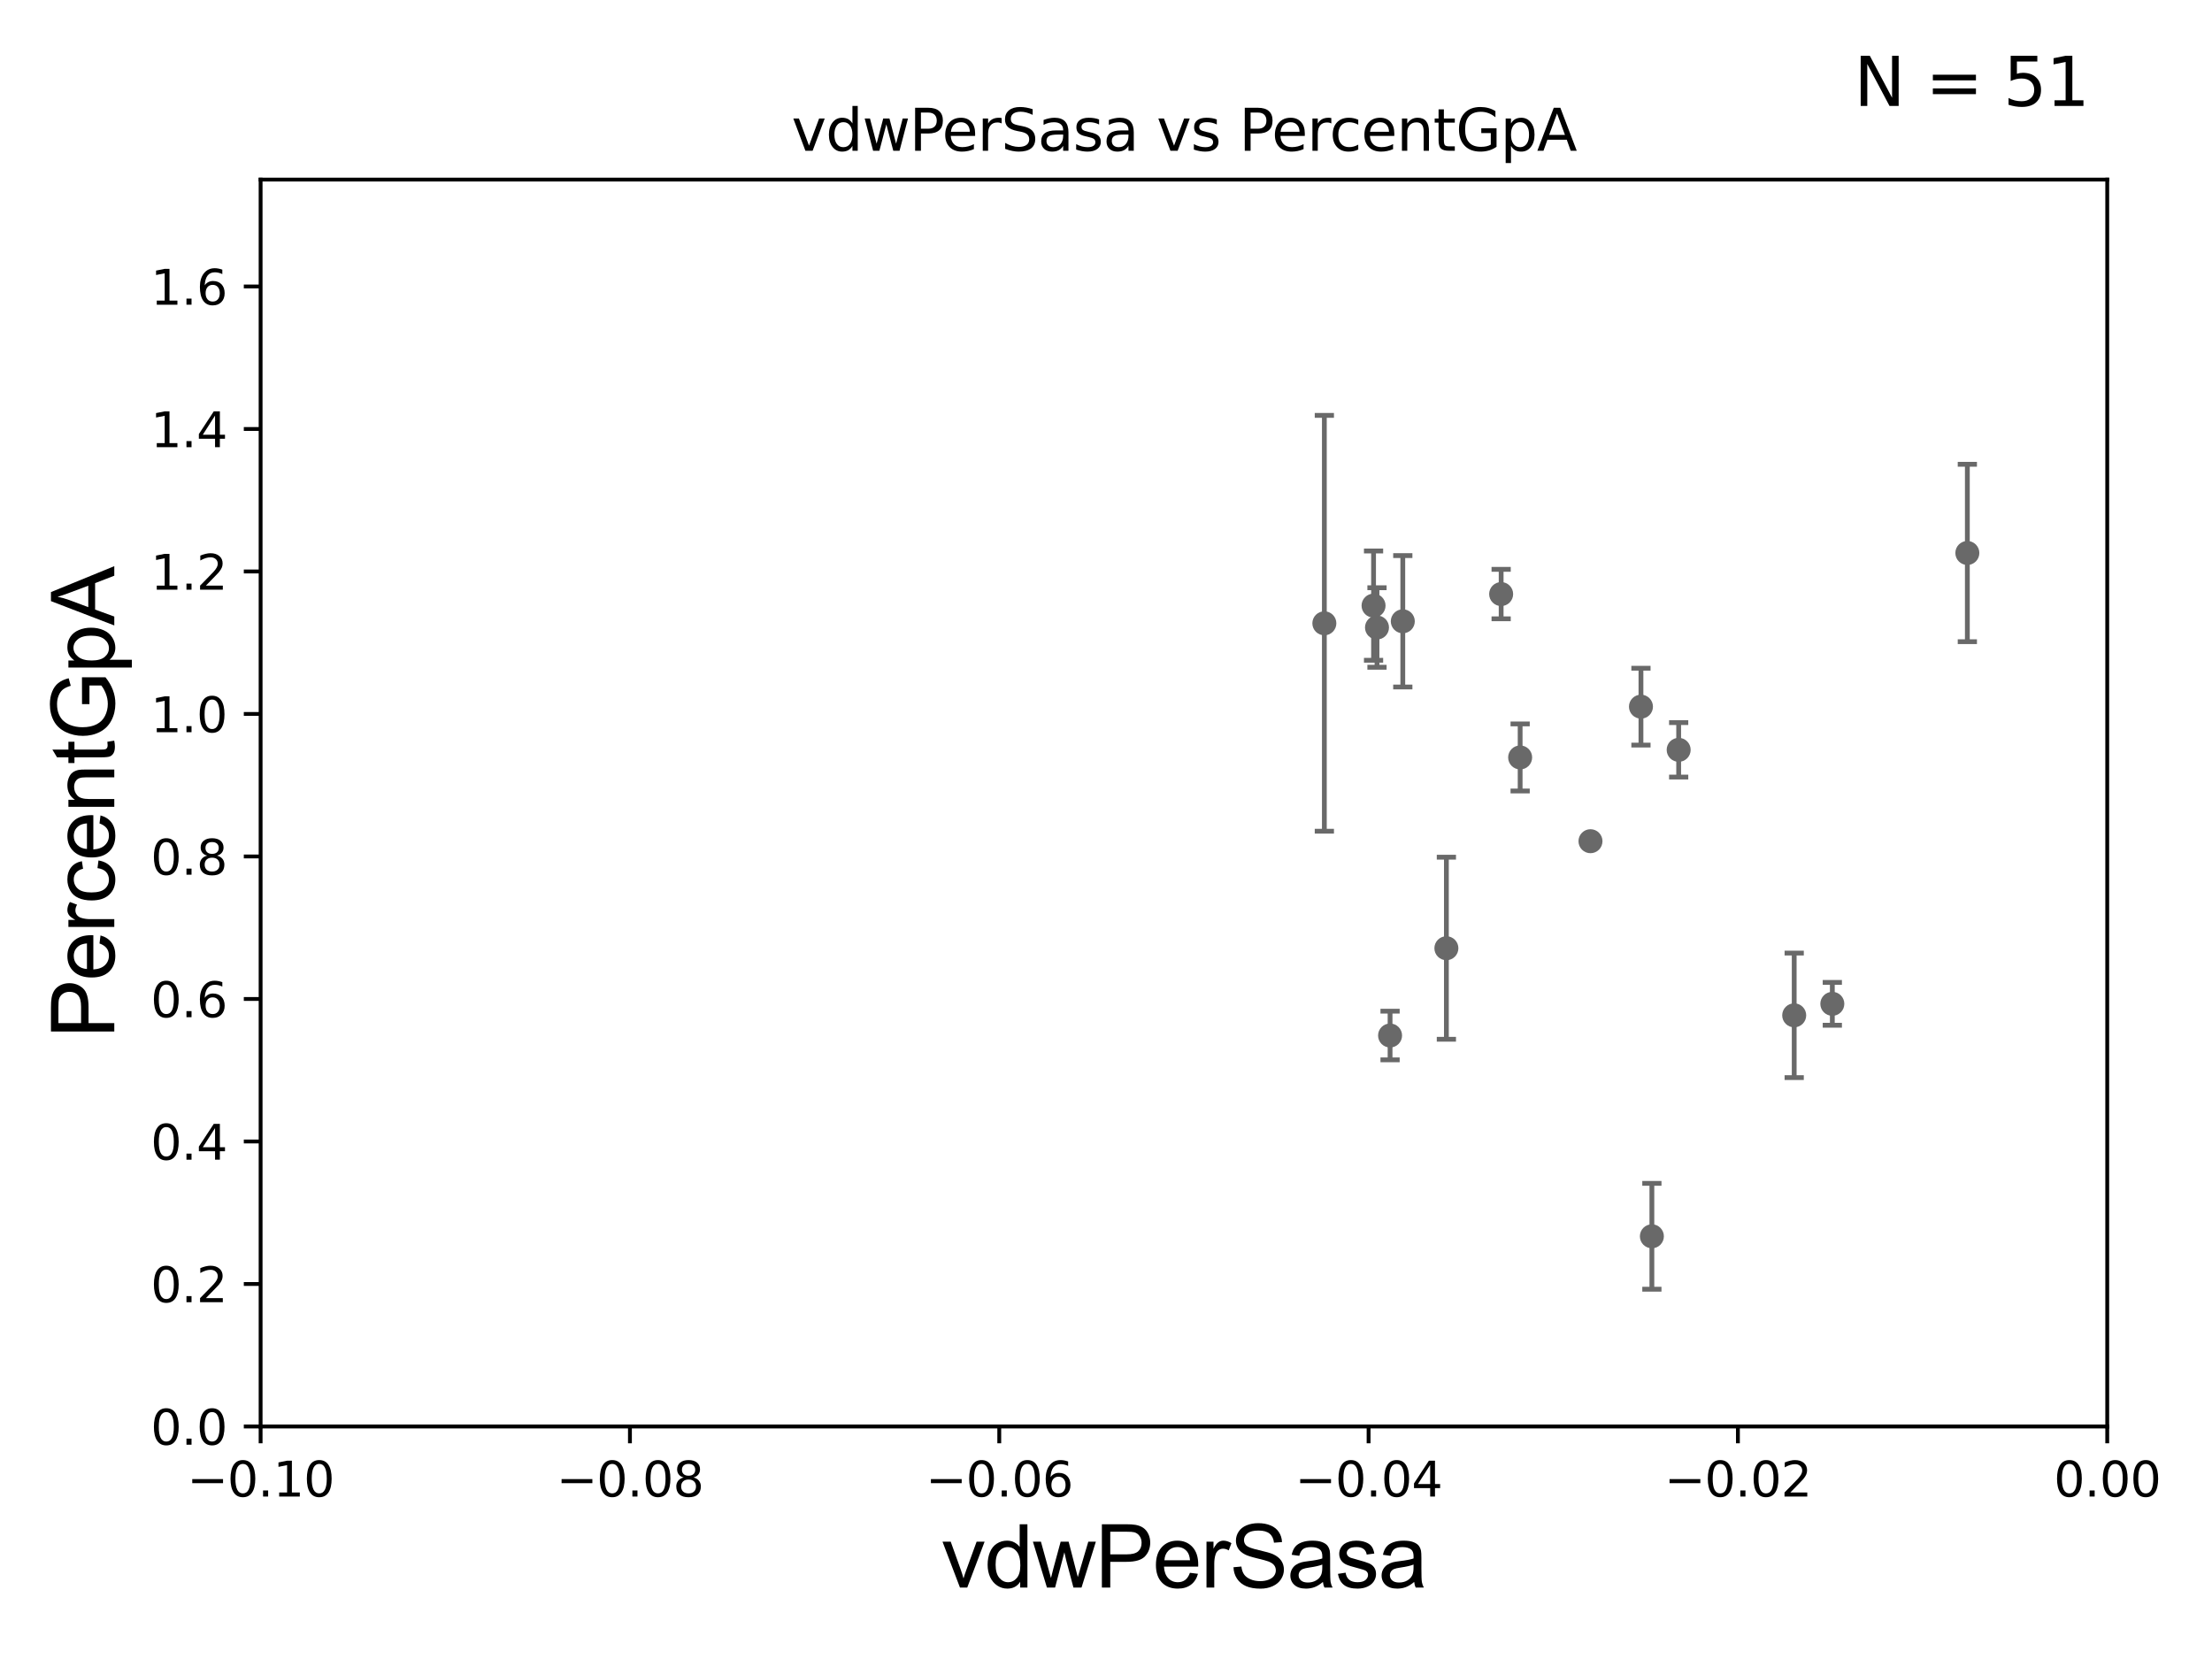 <?xml version="1.0" encoding="utf-8" standalone="no"?>
<!DOCTYPE svg PUBLIC "-//W3C//DTD SVG 1.1//EN"
  "http://www.w3.org/Graphics/SVG/1.1/DTD/svg11.dtd">
<svg xmlns:xlink="http://www.w3.org/1999/xlink" width="460.8pt" height="345.6pt" viewBox="0 0 460.8 345.6" xmlns="http://www.w3.org/2000/svg" version="1.1">
 <defs>
  <style type="text/css">*{stroke-linejoin: round; stroke-linecap: butt}</style>
 </defs>
 <g id="figure_1">
  <g id="patch_1">
   <path d="M 0 345.6 
L 460.8 345.6 
L 460.8 0 
L 0 0 
z
" style="fill: #ffffff"/>
  </g>
  <g id="axes_1">
   <g id="patch_2">
    <path d="M 54.29 297.16 
L 438.975 297.16 
L 438.975 37.411 
L 54.29 37.411 
z
" style="fill: #ffffff"/>
   </g>
   <g id="PathCollection_1">
    <defs>
     <path id="m23dbad99ae" d="M 0 1.118 
C 0.297 1.118 0.581 1 0.791 0.791 
C 1 0.581 1.118 0.297 1.118 0 
C 1.118 -0.297 1 -0.581 0.791 -0.791 
C 0.581 -1 0.297 -1.118 0 -1.118 
C -0.297 -1.118 -0.581 -1 -0.791 -0.791 
C -1 -0.581 -1.118 -0.297 -1.118 0 
C -1.118 0.297 -1 0.581 -0.791 0.791 
C -0.581 1 -0.297 1.118 0 1.118 
z
" style="stroke: #696969"/>
    </defs>
    <g clip-path="url(#p29528fb024)">
     <use xlink:href="#m23dbad99ae" x="2513.763" y="163.235" style="fill: #696969; stroke: #696969"/>
     <use xlink:href="#m23dbad99ae" x="602.923" y="193.938" style="fill: #696969; stroke: #696969"/>
     <use xlink:href="#m23dbad99ae" x="562.268" y="262.321" style="fill: #696969; stroke: #696969"/>
     <use xlink:href="#m23dbad99ae" x="837.781" y="250.135" style="fill: #696969; stroke: #696969"/>
     <use xlink:href="#m23dbad99ae" x="633.446" y="268.127" style="fill: #696969; stroke: #696969"/>
     <use xlink:href="#m23dbad99ae" x="6573.427" y="259.199" style="fill: #696969; stroke: #696969"/>
     <use xlink:href="#m23dbad99ae" x="2443.223" y="271.421" style="fill: #696969; stroke: #696969"/>
     <use xlink:href="#m23dbad99ae" x="6139.967" y="262.158" style="fill: #696969; stroke: #696969"/>
     <use xlink:href="#m23dbad99ae" x="316.674" y="157.789" style="fill: #696969; stroke: #696969"/>
     <use xlink:href="#m23dbad99ae" x="650.018" y="274.025" style="fill: #696969; stroke: #696969"/>
     <use xlink:href="#m23dbad99ae" x="8627.377" y="268.053" style="fill: #696969; stroke: #696969"/>
     <use xlink:href="#m23dbad99ae" x="286.853" y="130.72" style="fill: #696969; stroke: #696969"/>
     <use xlink:href="#m23dbad99ae" x="381.707" y="209.115" style="fill: #696969; stroke: #696969"/>
     <use xlink:href="#m23dbad99ae" x="550.567" y="166.435" style="fill: #696969; stroke: #696969"/>
     <use xlink:href="#m23dbad99ae" x="344.117" y="257.542" style="fill: #696969; stroke: #696969"/>
     <use xlink:href="#m23dbad99ae" x="993.267" y="275.812" style="fill: #696969; stroke: #696969"/>
     <use xlink:href="#m23dbad99ae" x="33178.6" y="275.665" style="fill: #696969; stroke: #696969"/>
     <use xlink:href="#m23dbad99ae" x="33178.6" y="254.335" style="fill: #696969; stroke: #696969"/>
     <use xlink:href="#m23dbad99ae" x="1060.107" y="254.293" style="fill: #696969; stroke: #696969"/>
     <use xlink:href="#m23dbad99ae" x="876.866" y="243.366" style="fill: #696969; stroke: #696969"/>
     <use xlink:href="#m23dbad99ae" x="33178.6" y="243.366" style="fill: #696969; stroke: #696969"/>
     <use xlink:href="#m23dbad99ae" x="33178.6" y="188.654" style="fill: #696969; stroke: #696969"/>
     <use xlink:href="#m23dbad99ae" x="19341.605" y="183.593" style="fill: #696969; stroke: #696969"/>
     <use xlink:href="#m23dbad99ae" x="2626.316" y="247.249" style="fill: #696969; stroke: #696969"/>
     <use xlink:href="#m23dbad99ae" x="1529.006" y="145.526" style="fill: #696969; stroke: #696969"/>
     <use xlink:href="#m23dbad99ae" x="409.834" y="115.196" style="fill: #696969; stroke: #696969"/>
     <use xlink:href="#m23dbad99ae" x="494.229" y="152.266" style="fill: #696969; stroke: #696969"/>
     <use xlink:href="#m23dbad99ae" x="33178.6" y="152.29" style="fill: #696969; stroke: #696969"/>
     <use xlink:href="#m23dbad99ae" x="33178.6" y="173.531" style="fill: #696969; stroke: #696969"/>
     <use xlink:href="#m23dbad99ae" x="933.383" y="173.521" style="fill: #696969; stroke: #696969"/>
     <use xlink:href="#m23dbad99ae" x="373.765" y="211.513" style="fill: #696969; stroke: #696969"/>
     <use xlink:href="#m23dbad99ae" x="341.841" y="147.21" style="fill: #696969; stroke: #696969"/>
     <use xlink:href="#m23dbad99ae" x="22511.984" y="173.206" style="fill: #696969; stroke: #696969"/>
     <use xlink:href="#m23dbad99ae" x="289.577" y="215.715" style="fill: #696969; stroke: #696969"/>
     <use xlink:href="#m23dbad99ae" x="3471.258" y="134.451" style="fill: #696969; stroke: #696969"/>
     <use xlink:href="#m23dbad99ae" x="714.254" y="179.908" style="fill: #696969; stroke: #696969"/>
     <use xlink:href="#m23dbad99ae" x="2049.655" y="153.76" style="fill: #696969; stroke: #696969"/>
     <use xlink:href="#m23dbad99ae" x="331.326" y="175.238" style="fill: #696969; stroke: #696969"/>
     <use xlink:href="#m23dbad99ae" x="312.716" y="123.755" style="fill: #696969; stroke: #696969"/>
     <use xlink:href="#m23dbad99ae" x="33178.6" y="134.261" style="fill: #696969; stroke: #696969"/>
     <use xlink:href="#m23dbad99ae" x="33178.6" y="168.716" style="fill: #696969; stroke: #696969"/>
     <use xlink:href="#m23dbad99ae" x="9828.716" y="168.917" style="fill: #696969; stroke: #696969"/>
     <use xlink:href="#m23dbad99ae" x="349.698" y="156.205" style="fill: #696969; stroke: #696969"/>
     <use xlink:href="#m23dbad99ae" x="286.137" y="126.165" style="fill: #696969; stroke: #696969"/>
     <use xlink:href="#m23dbad99ae" x="275.887" y="129.845" style="fill: #696969; stroke: #696969"/>
     <use xlink:href="#m23dbad99ae" x="466.018" y="136.023" style="fill: #696969; stroke: #696969"/>
     <use xlink:href="#m23dbad99ae" x="301.309" y="197.533" style="fill: #696969; stroke: #696969"/>
     <use xlink:href="#m23dbad99ae" x="9501.322" y="191.818" style="fill: #696969; stroke: #696969"/>
     <use xlink:href="#m23dbad99ae" x="292.228" y="129.427" style="fill: #696969; stroke: #696969"/>
     <use xlink:href="#m23dbad99ae" x="12114.587" y="251.681" style="fill: #696969; stroke: #696969"/>
    </g>
   </g>
   <g id="matplotlib.axis_1">
    <g id="xtick_1">
     <g id="line2d_1">
      <defs>
       <path id="m38233ee6f9" d="M 0 0 
L 0 3.5 
" style="stroke: #000000; stroke-width: 0.8"/>
      </defs>
      <g>
       <use xlink:href="#m38233ee6f9" x="54.29" y="297.16" style="stroke: #000000; stroke-width: 0.8"/>
      </g>
     </g>
     <g id="text_1">
      <!-- −0.10 -->
      <g transform="translate(38.967 311.758)scale(0.1 -0.1)">
       <defs>
        <path id="DejaVuSans-2212" d="M 678 2272 
L 4684 2272 
L 4684 1741 
L 678 1741 
L 678 2272 
z
" transform="scale(0.016)"/>
        <path id="DejaVuSans-30" d="M 2034 4250 
Q 1547 4250 1301 3770 
Q 1056 3291 1056 2328 
Q 1056 1369 1301 889 
Q 1547 409 2034 409 
Q 2525 409 2770 889 
Q 3016 1369 3016 2328 
Q 3016 3291 2770 3770 
Q 2525 4250 2034 4250 
z
M 2034 4750 
Q 2819 4750 3233 4129 
Q 3647 3509 3647 2328 
Q 3647 1150 3233 529 
Q 2819 -91 2034 -91 
Q 1250 -91 836 529 
Q 422 1150 422 2328 
Q 422 3509 836 4129 
Q 1250 4750 2034 4750 
z
" transform="scale(0.016)"/>
        <path id="DejaVuSans-2e" d="M 684 794 
L 1344 794 
L 1344 0 
L 684 0 
L 684 794 
z
" transform="scale(0.016)"/>
        <path id="DejaVuSans-31" d="M 794 531 
L 1825 531 
L 1825 4091 
L 703 3866 
L 703 4441 
L 1819 4666 
L 2450 4666 
L 2450 531 
L 3481 531 
L 3481 0 
L 794 0 
L 794 531 
z
" transform="scale(0.016)"/>
       </defs>
       <use xlink:href="#DejaVuSans-2212"/>
       <use xlink:href="#DejaVuSans-30" x="83.789"/>
       <use xlink:href="#DejaVuSans-2e" x="147.412"/>
       <use xlink:href="#DejaVuSans-31" x="179.199"/>
       <use xlink:href="#DejaVuSans-30" x="242.822"/>
      </g>
     </g>
    </g>
    <g id="xtick_2">
     <g id="line2d_2">
      <g>
       <use xlink:href="#m38233ee6f9" x="131.227" y="297.16" style="stroke: #000000; stroke-width: 0.8"/>
      </g>
     </g>
     <g id="text_2">
      <!-- −0.08 -->
      <g transform="translate(115.904 311.758)scale(0.1 -0.1)">
       <defs>
        <path id="DejaVuSans-38" d="M 2034 2216 
Q 1584 2216 1326 1975 
Q 1069 1734 1069 1313 
Q 1069 891 1326 650 
Q 1584 409 2034 409 
Q 2484 409 2743 651 
Q 3003 894 3003 1313 
Q 3003 1734 2745 1975 
Q 2488 2216 2034 2216 
z
M 1403 2484 
Q 997 2584 770 2862 
Q 544 3141 544 3541 
Q 544 4100 942 4425 
Q 1341 4750 2034 4750 
Q 2731 4750 3128 4425 
Q 3525 4100 3525 3541 
Q 3525 3141 3298 2862 
Q 3072 2584 2669 2484 
Q 3125 2378 3379 2068 
Q 3634 1759 3634 1313 
Q 3634 634 3220 271 
Q 2806 -91 2034 -91 
Q 1263 -91 848 271 
Q 434 634 434 1313 
Q 434 1759 690 2068 
Q 947 2378 1403 2484 
z
M 1172 3481 
Q 1172 3119 1398 2916 
Q 1625 2713 2034 2713 
Q 2441 2713 2670 2916 
Q 2900 3119 2900 3481 
Q 2900 3844 2670 4047 
Q 2441 4250 2034 4250 
Q 1625 4250 1398 4047 
Q 1172 3844 1172 3481 
z
" transform="scale(0.016)"/>
       </defs>
       <use xlink:href="#DejaVuSans-2212"/>
       <use xlink:href="#DejaVuSans-30" x="83.789"/>
       <use xlink:href="#DejaVuSans-2e" x="147.412"/>
       <use xlink:href="#DejaVuSans-30" x="179.199"/>
       <use xlink:href="#DejaVuSans-38" x="242.822"/>
      </g>
     </g>
    </g>
    <g id="xtick_3">
     <g id="line2d_3">
      <g>
       <use xlink:href="#m38233ee6f9" x="208.164" y="297.16" style="stroke: #000000; stroke-width: 0.8"/>
      </g>
     </g>
     <g id="text_3">
      <!-- −0.06 -->
      <g transform="translate(192.841 311.758)scale(0.1 -0.1)">
       <defs>
        <path id="DejaVuSans-36" d="M 2113 2584 
Q 1688 2584 1439 2293 
Q 1191 2003 1191 1497 
Q 1191 994 1439 701 
Q 1688 409 2113 409 
Q 2538 409 2786 701 
Q 3034 994 3034 1497 
Q 3034 2003 2786 2293 
Q 2538 2584 2113 2584 
z
M 3366 4563 
L 3366 3988 
Q 3128 4100 2886 4159 
Q 2644 4219 2406 4219 
Q 1781 4219 1451 3797 
Q 1122 3375 1075 2522 
Q 1259 2794 1537 2939 
Q 1816 3084 2150 3084 
Q 2853 3084 3261 2657 
Q 3669 2231 3669 1497 
Q 3669 778 3244 343 
Q 2819 -91 2113 -91 
Q 1303 -91 875 529 
Q 447 1150 447 2328 
Q 447 3434 972 4092 
Q 1497 4750 2381 4750 
Q 2619 4750 2861 4703 
Q 3103 4656 3366 4563 
z
" transform="scale(0.016)"/>
       </defs>
       <use xlink:href="#DejaVuSans-2212"/>
       <use xlink:href="#DejaVuSans-30" x="83.789"/>
       <use xlink:href="#DejaVuSans-2e" x="147.412"/>
       <use xlink:href="#DejaVuSans-30" x="179.199"/>
       <use xlink:href="#DejaVuSans-36" x="242.822"/>
      </g>
     </g>
    </g>
    <g id="xtick_4">
     <g id="line2d_4">
      <g>
       <use xlink:href="#m38233ee6f9" x="285.101" y="297.16" style="stroke: #000000; stroke-width: 0.8"/>
      </g>
     </g>
     <g id="text_4">
      <!-- −0.04 -->
      <g transform="translate(269.778 311.758)scale(0.1 -0.1)">
       <defs>
        <path id="DejaVuSans-34" d="M 2419 4116 
L 825 1625 
L 2419 1625 
L 2419 4116 
z
M 2253 4666 
L 3047 4666 
L 3047 1625 
L 3713 1625 
L 3713 1100 
L 3047 1100 
L 3047 0 
L 2419 0 
L 2419 1100 
L 313 1100 
L 313 1709 
L 2253 4666 
z
" transform="scale(0.016)"/>
       </defs>
       <use xlink:href="#DejaVuSans-2212"/>
       <use xlink:href="#DejaVuSans-30" x="83.789"/>
       <use xlink:href="#DejaVuSans-2e" x="147.412"/>
       <use xlink:href="#DejaVuSans-30" x="179.199"/>
       <use xlink:href="#DejaVuSans-34" x="242.822"/>
      </g>
     </g>
    </g>
    <g id="xtick_5">
     <g id="line2d_5">
      <g>
       <use xlink:href="#m38233ee6f9" x="362.038" y="297.16" style="stroke: #000000; stroke-width: 0.8"/>
      </g>
     </g>
     <g id="text_5">
      <!-- −0.02 -->
      <g transform="translate(346.715 311.758)scale(0.1 -0.1)">
       <defs>
        <path id="DejaVuSans-32" d="M 1228 531 
L 3431 531 
L 3431 0 
L 469 0 
L 469 531 
Q 828 903 1448 1529 
Q 2069 2156 2228 2338 
Q 2531 2678 2651 2914 
Q 2772 3150 2772 3378 
Q 2772 3750 2511 3984 
Q 2250 4219 1831 4219 
Q 1534 4219 1204 4116 
Q 875 4013 500 3803 
L 500 4441 
Q 881 4594 1212 4672 
Q 1544 4750 1819 4750 
Q 2544 4750 2975 4387 
Q 3406 4025 3406 3419 
Q 3406 3131 3298 2873 
Q 3191 2616 2906 2266 
Q 2828 2175 2409 1742 
Q 1991 1309 1228 531 
z
" transform="scale(0.016)"/>
       </defs>
       <use xlink:href="#DejaVuSans-2212"/>
       <use xlink:href="#DejaVuSans-30" x="83.789"/>
       <use xlink:href="#DejaVuSans-2e" x="147.412"/>
       <use xlink:href="#DejaVuSans-30" x="179.199"/>
       <use xlink:href="#DejaVuSans-32" x="242.822"/>
      </g>
     </g>
    </g>
    <g id="xtick_6">
     <g id="line2d_6">
      <g>
       <use xlink:href="#m38233ee6f9" x="438.975" y="297.16" style="stroke: #000000; stroke-width: 0.8"/>
      </g>
     </g>
     <g id="text_6">
      <!-- 0.00 -->
      <g transform="translate(427.842 311.758)scale(0.1 -0.1)">
       <use xlink:href="#DejaVuSans-30"/>
       <use xlink:href="#DejaVuSans-2e" x="63.623"/>
       <use xlink:href="#DejaVuSans-30" x="95.41"/>
       <use xlink:href="#DejaVuSans-30" x="159.033"/>
      </g>
     </g>
    </g>
    <g id="text_7">
     <!-- vdwPerSasa -->
     <g transform="translate(196.11 330.722)scale(0.18 -0.18)">
      <defs>
       <path id="ArialMT-76" d="M 1344 0 
L 81 3319 
L 675 3319 
L 1388 1331 
Q 1503 1009 1600 663 
Q 1675 925 1809 1294 
L 2547 3319 
L 3125 3319 
L 1869 0 
L 1344 0 
z
" transform="scale(0.016)"/>
       <path id="ArialMT-64" d="M 2575 0 
L 2575 419 
Q 2259 -75 1647 -75 
Q 1250 -75 917 144 
Q 584 363 401 755 
Q 219 1147 219 1656 
Q 219 2153 384 2558 
Q 550 2963 881 3178 
Q 1213 3394 1622 3394 
Q 1922 3394 2156 3267 
Q 2391 3141 2538 2938 
L 2538 4581 
L 3097 4581 
L 3097 0 
L 2575 0 
z
M 797 1656 
Q 797 1019 1065 703 
Q 1334 388 1700 388 
Q 2069 388 2326 689 
Q 2584 991 2584 1609 
Q 2584 2291 2321 2609 
Q 2059 2928 1675 2928 
Q 1300 2928 1048 2622 
Q 797 2316 797 1656 
z
" transform="scale(0.016)"/>
       <path id="ArialMT-77" d="M 1034 0 
L 19 3319 
L 600 3319 
L 1128 1403 
L 1325 691 
Q 1338 744 1497 1375 
L 2025 3319 
L 2603 3319 
L 3100 1394 
L 3266 759 
L 3456 1400 
L 4025 3319 
L 4572 3319 
L 3534 0 
L 2950 0 
L 2422 1988 
L 2294 2553 
L 1622 0 
L 1034 0 
z
" transform="scale(0.016)"/>
       <path id="ArialMT-50" d="M 494 0 
L 494 4581 
L 2222 4581 
Q 2678 4581 2919 4538 
Q 3256 4481 3484 4323 
Q 3713 4166 3852 3881 
Q 3991 3597 3991 3256 
Q 3991 2672 3619 2267 
Q 3247 1863 2275 1863 
L 1100 1863 
L 1100 0 
L 494 0 
z
M 1100 2403 
L 2284 2403 
Q 2872 2403 3119 2622 
Q 3366 2841 3366 3238 
Q 3366 3525 3220 3729 
Q 3075 3934 2838 4000 
Q 2684 4041 2272 4041 
L 1100 4041 
L 1100 2403 
z
" transform="scale(0.016)"/>
       <path id="ArialMT-65" d="M 2694 1069 
L 3275 997 
Q 3138 488 2766 206 
Q 2394 -75 1816 -75 
Q 1088 -75 661 373 
Q 234 822 234 1631 
Q 234 2469 665 2931 
Q 1097 3394 1784 3394 
Q 2450 3394 2872 2941 
Q 3294 2488 3294 1666 
Q 3294 1616 3291 1516 
L 816 1516 
Q 847 969 1125 678 
Q 1403 388 1819 388 
Q 2128 388 2347 550 
Q 2566 713 2694 1069 
z
M 847 1978 
L 2700 1978 
Q 2663 2397 2488 2606 
Q 2219 2931 1791 2931 
Q 1403 2931 1139 2672 
Q 875 2413 847 1978 
z
" transform="scale(0.016)"/>
       <path id="ArialMT-72" d="M 416 0 
L 416 3319 
L 922 3319 
L 922 2816 
Q 1116 3169 1280 3281 
Q 1444 3394 1641 3394 
Q 1925 3394 2219 3213 
L 2025 2691 
Q 1819 2813 1613 2813 
Q 1428 2813 1281 2702 
Q 1134 2591 1072 2394 
Q 978 2094 978 1738 
L 978 0 
L 416 0 
z
" transform="scale(0.016)"/>
       <path id="ArialMT-53" d="M 288 1472 
L 859 1522 
Q 900 1178 1048 958 
Q 1197 738 1509 602 
Q 1822 466 2213 466 
Q 2559 466 2825 569 
Q 3091 672 3220 851 
Q 3350 1031 3350 1244 
Q 3350 1459 3225 1620 
Q 3100 1781 2813 1891 
Q 2628 1963 1997 2114 
Q 1366 2266 1113 2400 
Q 784 2572 623 2826 
Q 463 3081 463 3397 
Q 463 3744 659 4045 
Q 856 4347 1234 4503 
Q 1613 4659 2075 4659 
Q 2584 4659 2973 4495 
Q 3363 4331 3572 4012 
Q 3781 3694 3797 3291 
L 3216 3247 
Q 3169 3681 2898 3903 
Q 2628 4125 2100 4125 
Q 1550 4125 1298 3923 
Q 1047 3722 1047 3438 
Q 1047 3191 1225 3031 
Q 1400 2872 2139 2705 
Q 2878 2538 3153 2413 
Q 3553 2228 3743 1945 
Q 3934 1663 3934 1294 
Q 3934 928 3725 604 
Q 3516 281 3123 101 
Q 2731 -78 2241 -78 
Q 1619 -78 1198 103 
Q 778 284 539 648 
Q 300 1013 288 1472 
z
" transform="scale(0.016)"/>
       <path id="ArialMT-61" d="M 2588 409 
Q 2275 144 1986 34 
Q 1697 -75 1366 -75 
Q 819 -75 525 192 
Q 231 459 231 875 
Q 231 1119 342 1320 
Q 453 1522 633 1644 
Q 813 1766 1038 1828 
Q 1203 1872 1538 1913 
Q 2219 1994 2541 2106 
Q 2544 2222 2544 2253 
Q 2544 2597 2384 2738 
Q 2169 2928 1744 2928 
Q 1347 2928 1158 2789 
Q 969 2650 878 2297 
L 328 2372 
Q 403 2725 575 2942 
Q 747 3159 1072 3276 
Q 1397 3394 1825 3394 
Q 2250 3394 2515 3294 
Q 2781 3194 2906 3042 
Q 3031 2891 3081 2659 
Q 3109 2516 3109 2141 
L 3109 1391 
Q 3109 606 3145 398 
Q 3181 191 3288 0 
L 2700 0 
Q 2613 175 2588 409 
z
M 2541 1666 
Q 2234 1541 1622 1453 
Q 1275 1403 1131 1340 
Q 988 1278 909 1158 
Q 831 1038 831 891 
Q 831 666 1001 516 
Q 1172 366 1500 366 
Q 1825 366 2078 508 
Q 2331 650 2450 897 
Q 2541 1088 2541 1459 
L 2541 1666 
z
" transform="scale(0.016)"/>
       <path id="ArialMT-73" d="M 197 991 
L 753 1078 
Q 800 744 1014 566 
Q 1228 388 1613 388 
Q 2000 388 2187 545 
Q 2375 703 2375 916 
Q 2375 1106 2209 1216 
Q 2094 1291 1634 1406 
Q 1016 1563 777 1677 
Q 538 1791 414 1992 
Q 291 2194 291 2438 
Q 291 2659 392 2848 
Q 494 3038 669 3163 
Q 800 3259 1026 3326 
Q 1253 3394 1513 3394 
Q 1903 3394 2198 3281 
Q 2494 3169 2634 2976 
Q 2775 2784 2828 2463 
L 2278 2388 
Q 2241 2644 2061 2787 
Q 1881 2931 1553 2931 
Q 1166 2931 1000 2803 
Q 834 2675 834 2503 
Q 834 2394 903 2306 
Q 972 2216 1119 2156 
Q 1203 2125 1616 2013 
Q 2213 1853 2448 1751 
Q 2684 1650 2818 1456 
Q 2953 1263 2953 975 
Q 2953 694 2789 445 
Q 2625 197 2315 61 
Q 2006 -75 1616 -75 
Q 969 -75 630 194 
Q 291 463 197 991 
z
" transform="scale(0.016)"/>
      </defs>
      <use xlink:href="#ArialMT-76"/>
      <use xlink:href="#ArialMT-64" x="50"/>
      <use xlink:href="#ArialMT-77" x="105.615"/>
      <use xlink:href="#ArialMT-50" x="177.832"/>
      <use xlink:href="#ArialMT-65" x="244.531"/>
      <use xlink:href="#ArialMT-72" x="300.146"/>
      <use xlink:href="#ArialMT-53" x="333.447"/>
      <use xlink:href="#ArialMT-61" x="400.146"/>
      <use xlink:href="#ArialMT-73" x="455.762"/>
      <use xlink:href="#ArialMT-61" x="505.762"/>
     </g>
    </g>
   </g>
   <g id="matplotlib.axis_2">
    <g id="ytick_1">
     <g id="line2d_7">
      <defs>
       <path id="m2196a1160d" d="M 0 0 
L -3.5 0 
" style="stroke: #000000; stroke-width: 0.8"/>
      </defs>
      <g>
       <use xlink:href="#m2196a1160d" x="54.29" y="297.16" style="stroke: #000000; stroke-width: 0.8"/>
      </g>
     </g>
     <g id="text_8">
      <!-- 0.0 -->
      <g transform="translate(31.387 300.959)scale(0.1 -0.1)">
       <use xlink:href="#DejaVuSans-30"/>
       <use xlink:href="#DejaVuSans-2e" x="63.623"/>
       <use xlink:href="#DejaVuSans-30" x="95.41"/>
      </g>
     </g>
    </g>
    <g id="ytick_2">
     <g id="line2d_8">
      <g>
       <use xlink:href="#m2196a1160d" x="54.29" y="267.474" style="stroke: #000000; stroke-width: 0.8"/>
      </g>
     </g>
     <g id="text_9">
      <!-- 0.2 -->
      <g transform="translate(31.387 271.274)scale(0.1 -0.1)">
       <use xlink:href="#DejaVuSans-30"/>
       <use xlink:href="#DejaVuSans-2e" x="63.623"/>
       <use xlink:href="#DejaVuSans-32" x="95.41"/>
      </g>
     </g>
    </g>
    <g id="ytick_3">
     <g id="line2d_9">
      <g>
       <use xlink:href="#m2196a1160d" x="54.29" y="237.789" style="stroke: #000000; stroke-width: 0.8"/>
      </g>
     </g>
     <g id="text_10">
      <!-- 0.4 -->
      <g transform="translate(31.387 241.588)scale(0.1 -0.1)">
       <use xlink:href="#DejaVuSans-30"/>
       <use xlink:href="#DejaVuSans-2e" x="63.623"/>
       <use xlink:href="#DejaVuSans-34" x="95.41"/>
      </g>
     </g>
    </g>
    <g id="ytick_4">
     <g id="line2d_10">
      <g>
       <use xlink:href="#m2196a1160d" x="54.29" y="208.103" style="stroke: #000000; stroke-width: 0.8"/>
      </g>
     </g>
     <g id="text_11">
      <!-- 0.6 -->
      <g transform="translate(31.387 211.902)scale(0.1 -0.1)">
       <use xlink:href="#DejaVuSans-30"/>
       <use xlink:href="#DejaVuSans-2e" x="63.623"/>
       <use xlink:href="#DejaVuSans-36" x="95.41"/>
      </g>
     </g>
    </g>
    <g id="ytick_5">
     <g id="line2d_11">
      <g>
       <use xlink:href="#m2196a1160d" x="54.29" y="178.418" style="stroke: #000000; stroke-width: 0.8"/>
      </g>
     </g>
     <g id="text_12">
      <!-- 0.8 -->
      <g transform="translate(31.387 182.217)scale(0.1 -0.1)">
       <use xlink:href="#DejaVuSans-30"/>
       <use xlink:href="#DejaVuSans-2e" x="63.623"/>
       <use xlink:href="#DejaVuSans-38" x="95.41"/>
      </g>
     </g>
    </g>
    <g id="ytick_6">
     <g id="line2d_12">
      <g>
       <use xlink:href="#m2196a1160d" x="54.29" y="148.732" style="stroke: #000000; stroke-width: 0.8"/>
      </g>
     </g>
     <g id="text_13">
      <!-- 1.0 -->
      <g transform="translate(31.387 152.531)scale(0.1 -0.1)">
       <use xlink:href="#DejaVuSans-31"/>
       <use xlink:href="#DejaVuSans-2e" x="63.623"/>
       <use xlink:href="#DejaVuSans-30" x="95.41"/>
      </g>
     </g>
    </g>
    <g id="ytick_7">
     <g id="line2d_13">
      <g>
       <use xlink:href="#m2196a1160d" x="54.29" y="119.047" style="stroke: #000000; stroke-width: 0.8"/>
      </g>
     </g>
     <g id="text_14">
      <!-- 1.2 -->
      <g transform="translate(31.387 122.846)scale(0.1 -0.1)">
       <use xlink:href="#DejaVuSans-31"/>
       <use xlink:href="#DejaVuSans-2e" x="63.623"/>
       <use xlink:href="#DejaVuSans-32" x="95.41"/>
      </g>
     </g>
    </g>
    <g id="ytick_8">
     <g id="line2d_14">
      <g>
       <use xlink:href="#m2196a1160d" x="54.29" y="89.361" style="stroke: #000000; stroke-width: 0.8"/>
      </g>
     </g>
     <g id="text_15">
      <!-- 1.4 -->
      <g transform="translate(31.387 93.16)scale(0.1 -0.1)">
       <use xlink:href="#DejaVuSans-31"/>
       <use xlink:href="#DejaVuSans-2e" x="63.623"/>
       <use xlink:href="#DejaVuSans-34" x="95.41"/>
      </g>
     </g>
    </g>
    <g id="ytick_9">
     <g id="line2d_15">
      <g>
       <use xlink:href="#m2196a1160d" x="54.29" y="59.675" style="stroke: #000000; stroke-width: 0.8"/>
      </g>
     </g>
     <g id="text_16">
      <!-- 1.6 -->
      <g transform="translate(31.387 63.475)scale(0.1 -0.1)">
       <use xlink:href="#DejaVuSans-31"/>
       <use xlink:href="#DejaVuSans-2e" x="63.623"/>
       <use xlink:href="#DejaVuSans-36" x="95.41"/>
      </g>
     </g>
    </g>
    <g id="text_17">
     <!-- PercentGpA -->
     <g transform="translate(23.809 216.309)rotate(-90)scale(0.18 -0.18)">
      <defs>
       <path id="ArialMT-63" d="M 2588 1216 
L 3141 1144 
Q 3050 572 2676 248 
Q 2303 -75 1759 -75 
Q 1078 -75 664 370 
Q 250 816 250 1647 
Q 250 2184 428 2587 
Q 606 2991 970 3192 
Q 1334 3394 1763 3394 
Q 2303 3394 2647 3120 
Q 2991 2847 3088 2344 
L 2541 2259 
Q 2463 2594 2264 2762 
Q 2066 2931 1784 2931 
Q 1359 2931 1093 2626 
Q 828 2322 828 1663 
Q 828 994 1084 691 
Q 1341 388 1753 388 
Q 2084 388 2306 591 
Q 2528 794 2588 1216 
z
" transform="scale(0.016)"/>
       <path id="ArialMT-6e" d="M 422 0 
L 422 3319 
L 928 3319 
L 928 2847 
Q 1294 3394 1984 3394 
Q 2284 3394 2536 3286 
Q 2788 3178 2913 3003 
Q 3038 2828 3088 2588 
Q 3119 2431 3119 2041 
L 3119 0 
L 2556 0 
L 2556 2019 
Q 2556 2363 2490 2533 
Q 2425 2703 2258 2804 
Q 2091 2906 1866 2906 
Q 1506 2906 1245 2678 
Q 984 2450 984 1813 
L 984 0 
L 422 0 
z
" transform="scale(0.016)"/>
       <path id="ArialMT-74" d="M 1650 503 
L 1731 6 
Q 1494 -44 1306 -44 
Q 1000 -44 831 53 
Q 663 150 594 308 
Q 525 466 525 972 
L 525 2881 
L 113 2881 
L 113 3319 
L 525 3319 
L 525 4141 
L 1084 4478 
L 1084 3319 
L 1650 3319 
L 1650 2881 
L 1084 2881 
L 1084 941 
Q 1084 700 1114 631 
Q 1144 563 1211 522 
Q 1278 481 1403 481 
Q 1497 481 1650 503 
z
" transform="scale(0.016)"/>
       <path id="ArialMT-47" d="M 2638 1797 
L 2638 2334 
L 4578 2338 
L 4578 638 
Q 4131 281 3656 101 
Q 3181 -78 2681 -78 
Q 2006 -78 1454 211 
Q 903 500 622 1047 
Q 341 1594 341 2269 
Q 341 2938 620 3517 
Q 900 4097 1425 4378 
Q 1950 4659 2634 4659 
Q 3131 4659 3532 4498 
Q 3934 4338 4162 4050 
Q 4391 3763 4509 3300 
L 3963 3150 
Q 3859 3500 3706 3700 
Q 3553 3900 3268 4020 
Q 2984 4141 2638 4141 
Q 2222 4141 1919 4014 
Q 1616 3888 1430 3681 
Q 1244 3475 1141 3228 
Q 966 2803 966 2306 
Q 966 1694 1177 1281 
Q 1388 869 1791 669 
Q 2194 469 2647 469 
Q 3041 469 3416 620 
Q 3791 772 3984 944 
L 3984 1797 
L 2638 1797 
z
" transform="scale(0.016)"/>
       <path id="ArialMT-70" d="M 422 -1272 
L 422 3319 
L 934 3319 
L 934 2888 
Q 1116 3141 1344 3267 
Q 1572 3394 1897 3394 
Q 2322 3394 2647 3175 
Q 2972 2956 3137 2557 
Q 3303 2159 3303 1684 
Q 3303 1175 3120 767 
Q 2938 359 2589 142 
Q 2241 -75 1856 -75 
Q 1575 -75 1351 44 
Q 1128 163 984 344 
L 984 -1272 
L 422 -1272 
z
M 931 1641 
Q 931 1000 1190 694 
Q 1450 388 1819 388 
Q 2194 388 2461 705 
Q 2728 1022 2728 1688 
Q 2728 2322 2467 2637 
Q 2206 2953 1844 2953 
Q 1484 2953 1207 2617 
Q 931 2281 931 1641 
z
" transform="scale(0.016)"/>
       <path id="ArialMT-41" d="M -9 0 
L 1750 4581 
L 2403 4581 
L 4278 0 
L 3588 0 
L 3053 1388 
L 1138 1388 
L 634 0 
L -9 0 
z
M 1313 1881 
L 2866 1881 
L 2388 3150 
Q 2169 3728 2063 4100 
Q 1975 3659 1816 3225 
L 1313 1881 
z
" transform="scale(0.016)"/>
      </defs>
      <use xlink:href="#ArialMT-50"/>
      <use xlink:href="#ArialMT-65" x="66.699"/>
      <use xlink:href="#ArialMT-72" x="122.314"/>
      <use xlink:href="#ArialMT-63" x="155.615"/>
      <use xlink:href="#ArialMT-65" x="205.615"/>
      <use xlink:href="#ArialMT-6e" x="261.23"/>
      <use xlink:href="#ArialMT-74" x="316.846"/>
      <use xlink:href="#ArialMT-47" x="344.629"/>
      <use xlink:href="#ArialMT-70" x="422.412"/>
      <use xlink:href="#ArialMT-41" x="478.027"/>
     </g>
    </g>
   </g>
   <g id="LineCollection_1">
    <path clip-path="url(#p29528fb024)" style="fill: none; stroke: #696969"/>
    <path clip-path="url(#p29528fb024)" style="fill: none; stroke: #696969"/>
    <path clip-path="url(#p29528fb024)" style="fill: none; stroke: #696969"/>
    <path clip-path="url(#p29528fb024)" style="fill: none; stroke: #696969"/>
    <path clip-path="url(#p29528fb024)" style="fill: none; stroke: #696969"/>
    <path clip-path="url(#p29528fb024)" style="fill: none; stroke: #696969"/>
    <path clip-path="url(#p29528fb024)" style="fill: none; stroke: #696969"/>
    <path clip-path="url(#p29528fb024)" style="fill: none; stroke: #696969"/>
    <path d="M 316.674 164.774 
L 316.674 150.805 
" clip-path="url(#p29528fb024)" style="fill: none; stroke: #696969"/>
    <path clip-path="url(#p29528fb024)" style="fill: none; stroke: #696969"/>
    <path clip-path="url(#p29528fb024)" style="fill: none; stroke: #696969"/>
    <path d="M 286.853 139.001 
L 286.853 122.439 
" clip-path="url(#p29528fb024)" style="fill: none; stroke: #696969"/>
    <path d="M 381.707 213.579 
L 381.707 204.65 
" clip-path="url(#p29528fb024)" style="fill: none; stroke: #696969"/>
    <path clip-path="url(#p29528fb024)" style="fill: none; stroke: #696969"/>
    <path d="M 344.117 268.568 
L 344.117 246.516 
" clip-path="url(#p29528fb024)" style="fill: none; stroke: #696969"/>
    <path clip-path="url(#p29528fb024)" style="fill: none; stroke: #696969"/>
    <path clip-path="url(#p29528fb024)" style="fill: none; stroke: #696969"/>
    <path clip-path="url(#p29528fb024)" style="fill: none; stroke: #696969"/>
    <path clip-path="url(#p29528fb024)" style="fill: none; stroke: #696969"/>
    <path clip-path="url(#p29528fb024)" style="fill: none; stroke: #696969"/>
    <path clip-path="url(#p29528fb024)" style="fill: none; stroke: #696969"/>
    <path clip-path="url(#p29528fb024)" style="fill: none; stroke: #696969"/>
    <path clip-path="url(#p29528fb024)" style="fill: none; stroke: #696969"/>
    <path clip-path="url(#p29528fb024)" style="fill: none; stroke: #696969"/>
    <path clip-path="url(#p29528fb024)" style="fill: none; stroke: #696969"/>
    <path clip-path="url(#p29528fb024)" style="fill: none; stroke: #696969"/>
    <path clip-path="url(#p29528fb024)" style="fill: none; stroke: #696969"/>
    <path clip-path="url(#p29528fb024)" style="fill: none; stroke: #696969"/>
    <path d="M 409.834 133.675 
L 409.834 96.717 
" clip-path="url(#p29528fb024)" style="fill: none; stroke: #696969"/>
    <path clip-path="url(#p29528fb024)" style="fill: none; stroke: #696969"/>
    <path clip-path="url(#p29528fb024)" style="fill: none; stroke: #696969"/>
    <path clip-path="url(#p29528fb024)" style="fill: none; stroke: #696969"/>
    <path d="M 373.765 224.482 
L 373.765 198.543 
" clip-path="url(#p29528fb024)" style="fill: none; stroke: #696969"/>
    <path d="M 341.841 155.216 
L 341.841 139.204 
" clip-path="url(#p29528fb024)" style="fill: none; stroke: #696969"/>
    <path clip-path="url(#p29528fb024)" style="fill: none; stroke: #696969"/>
    <path d="M 289.577 220.788 
L 289.577 210.643 
" clip-path="url(#p29528fb024)" style="fill: none; stroke: #696969"/>
    <path clip-path="url(#p29528fb024)" style="fill: none; stroke: #696969"/>
    <path clip-path="url(#p29528fb024)" style="fill: none; stroke: #696969"/>
    <path clip-path="url(#p29528fb024)" style="fill: none; stroke: #696969"/>
    <path d="M 331.326 175.754 
L 331.326 174.721 
" clip-path="url(#p29528fb024)" style="fill: none; stroke: #696969"/>
    <path d="M 312.716 128.905 
L 312.716 118.605 
" clip-path="url(#p29528fb024)" style="fill: none; stroke: #696969"/>
    <path clip-path="url(#p29528fb024)" style="fill: none; stroke: #696969"/>
    <path clip-path="url(#p29528fb024)" style="fill: none; stroke: #696969"/>
    <path d="M 349.698 161.88 
L 349.698 150.531 
" clip-path="url(#p29528fb024)" style="fill: none; stroke: #696969"/>
    <path d="M 286.137 137.548 
L 286.137 114.781 
" clip-path="url(#p29528fb024)" style="fill: none; stroke: #696969"/>
    <path d="M 275.887 173.156 
L 275.887 86.534 
" clip-path="url(#p29528fb024)" style="fill: none; stroke: #696969"/>
    <path clip-path="url(#p29528fb024)" style="fill: none; stroke: #696969"/>
    <path d="M 301.309 216.494 
L 301.309 178.571 
" clip-path="url(#p29528fb024)" style="fill: none; stroke: #696969"/>
    <path clip-path="url(#p29528fb024)" style="fill: none; stroke: #696969"/>
    <path d="M 292.228 143.114 
L 292.228 115.739 
" clip-path="url(#p29528fb024)" style="fill: none; stroke: #696969"/>
    <path clip-path="url(#p29528fb024)" style="fill: none; stroke: #696969"/>
   </g>
   <g id="line2d_16">
    <defs>
     <path id="m8e8e738e58" d="M 2 0 
L -2 -0 
" style="stroke: #696969"/>
    </defs>
    <g clip-path="url(#p29528fb024)">
     <use xlink:href="#m8e8e738e58" x="2513.763" y="197.15" style="fill: #696969; stroke: #696969"/>
     <use xlink:href="#m8e8e738e58" x="602.923" y="204.425" style="fill: #696969; stroke: #696969"/>
     <use xlink:href="#m8e8e738e58" x="562.268" y="270.572" style="fill: #696969; stroke: #696969"/>
     <use xlink:href="#m8e8e738e58" x="837.781" y="253.922" style="fill: #696969; stroke: #696969"/>
     <use xlink:href="#m8e8e738e58" x="633.446" y="275.908" style="fill: #696969; stroke: #696969"/>
     <use xlink:href="#m8e8e738e58" x="6573.427" y="268.774" style="fill: #696969; stroke: #696969"/>
     <use xlink:href="#m8e8e738e58" x="2443.223" y="283.697" style="fill: #696969; stroke: #696969"/>
     <use xlink:href="#m8e8e738e58" x="6139.967" y="267.999" style="fill: #696969; stroke: #696969"/>
     <use xlink:href="#m8e8e738e58" x="316.674" y="164.774" style="fill: #696969; stroke: #696969"/>
     <use xlink:href="#m8e8e738e58" x="650.018" y="286.88" style="fill: #696969; stroke: #696969"/>
     <use xlink:href="#m8e8e738e58" x="8627.377" y="272.778" style="fill: #696969; stroke: #696969"/>
     <use xlink:href="#m8e8e738e58" x="286.853" y="139.001" style="fill: #696969; stroke: #696969"/>
     <use xlink:href="#m8e8e738e58" x="381.707" y="213.579" style="fill: #696969; stroke: #696969"/>
     <use xlink:href="#m8e8e738e58" x="550.567" y="176.498" style="fill: #696969; stroke: #696969"/>
     <use xlink:href="#m8e8e738e58" x="344.117" y="268.568" style="fill: #696969; stroke: #696969"/>
     <use xlink:href="#m8e8e738e58" x="993.267" y="282.163" style="fill: #696969; stroke: #696969"/>
     <use xlink:href="#m8e8e738e58" x="33178.6" y="282.1" style="fill: #696969; stroke: #696969"/>
     <use xlink:href="#m8e8e738e58" x="33178.6" y="271.394" style="fill: #696969; stroke: #696969"/>
     <use xlink:href="#m8e8e738e58" x="1060.107" y="271.362" style="fill: #696969; stroke: #696969"/>
     <use xlink:href="#m8e8e738e58" x="876.866" y="246.426" style="fill: #696969; stroke: #696969"/>
     <use xlink:href="#m8e8e738e58" x="33178.6" y="246.426" style="fill: #696969; stroke: #696969"/>
     <use xlink:href="#m8e8e738e58" x="33178.6" y="210.2" style="fill: #696969; stroke: #696969"/>
     <use xlink:href="#m8e8e738e58" x="19341.605" y="205.505" style="fill: #696969; stroke: #696969"/>
     <use xlink:href="#m8e8e738e58" x="2626.316" y="262.744" style="fill: #696969; stroke: #696969"/>
     <use xlink:href="#m8e8e738e58" x="1529.006" y="162.854" style="fill: #696969; stroke: #696969"/>
     <use xlink:href="#m8e8e738e58" x="409.834" y="133.675" style="fill: #696969; stroke: #696969"/>
     <use xlink:href="#m8e8e738e58" x="494.229" y="162.575" style="fill: #696969; stroke: #696969"/>
     <use xlink:href="#m8e8e738e58" x="33178.6" y="162.599" style="fill: #696969; stroke: #696969"/>
     <use xlink:href="#m8e8e738e58" x="33178.6" y="179.776" style="fill: #696969; stroke: #696969"/>
     <use xlink:href="#m8e8e738e58" x="933.383" y="179.763" style="fill: #696969; stroke: #696969"/>
     <use xlink:href="#m8e8e738e58" x="373.765" y="224.482" style="fill: #696969; stroke: #696969"/>
     <use xlink:href="#m8e8e738e58" x="341.841" y="155.216" style="fill: #696969; stroke: #696969"/>
     <use xlink:href="#m8e8e738e58" x="22511.984" y="201.189" style="fill: #696969; stroke: #696969"/>
     <use xlink:href="#m8e8e738e58" x="289.577" y="220.788" style="fill: #696969; stroke: #696969"/>
     <use xlink:href="#m8e8e738e58" x="3471.258" y="157.167" style="fill: #696969; stroke: #696969"/>
     <use xlink:href="#m8e8e738e58" x="714.254" y="187.967" style="fill: #696969; stroke: #696969"/>
     <use xlink:href="#m8e8e738e58" x="2049.655" y="165.116" style="fill: #696969; stroke: #696969"/>
     <use xlink:href="#m8e8e738e58" x="331.326" y="175.754" style="fill: #696969; stroke: #696969"/>
     <use xlink:href="#m8e8e738e58" x="312.716" y="128.905" style="fill: #696969; stroke: #696969"/>
     <use xlink:href="#m8e8e738e58" x="33178.6" y="140.15" style="fill: #696969; stroke: #696969"/>
     <use xlink:href="#m8e8e738e58" x="33178.6" y="178.933" style="fill: #696969; stroke: #696969"/>
     <use xlink:href="#m8e8e738e58" x="9828.716" y="179.571" style="fill: #696969; stroke: #696969"/>
     <use xlink:href="#m8e8e738e58" x="349.698" y="161.88" style="fill: #696969; stroke: #696969"/>
     <use xlink:href="#m8e8e738e58" x="286.137" y="137.548" style="fill: #696969; stroke: #696969"/>
     <use xlink:href="#m8e8e738e58" x="275.887" y="173.156" style="fill: #696969; stroke: #696969"/>
     <use xlink:href="#m8e8e738e58" x="466.018" y="139.711" style="fill: #696969; stroke: #696969"/>
     <use xlink:href="#m8e8e738e58" x="301.309" y="216.494" style="fill: #696969; stroke: #696969"/>
     <use xlink:href="#m8e8e738e58" x="9501.322" y="197.115" style="fill: #696969; stroke: #696969"/>
     <use xlink:href="#m8e8e738e58" x="292.228" y="143.114" style="fill: #696969; stroke: #696969"/>
     <use xlink:href="#m8e8e738e58" x="12114.587" y="261.746" style="fill: #696969; stroke: #696969"/>
    </g>
   </g>
   <g id="line2d_17">
    <g clip-path="url(#p29528fb024)">
     <use xlink:href="#m8e8e738e58" x="2513.763" y="129.319" style="fill: #696969; stroke: #696969"/>
     <use xlink:href="#m8e8e738e58" x="602.923" y="183.452" style="fill: #696969; stroke: #696969"/>
     <use xlink:href="#m8e8e738e58" x="562.268" y="254.069" style="fill: #696969; stroke: #696969"/>
     <use xlink:href="#m8e8e738e58" x="837.781" y="246.348" style="fill: #696969; stroke: #696969"/>
     <use xlink:href="#m8e8e738e58" x="633.446" y="260.346" style="fill: #696969; stroke: #696969"/>
     <use xlink:href="#m8e8e738e58" x="6573.427" y="249.625" style="fill: #696969; stroke: #696969"/>
     <use xlink:href="#m8e8e738e58" x="2443.223" y="259.146" style="fill: #696969; stroke: #696969"/>
     <use xlink:href="#m8e8e738e58" x="6139.967" y="256.318" style="fill: #696969; stroke: #696969"/>
     <use xlink:href="#m8e8e738e58" x="316.674" y="150.805" style="fill: #696969; stroke: #696969"/>
     <use xlink:href="#m8e8e738e58" x="650.018" y="261.171" style="fill: #696969; stroke: #696969"/>
     <use xlink:href="#m8e8e738e58" x="8627.377" y="263.328" style="fill: #696969; stroke: #696969"/>
     <use xlink:href="#m8e8e738e58" x="286.853" y="122.439" style="fill: #696969; stroke: #696969"/>
     <use xlink:href="#m8e8e738e58" x="381.707" y="204.65" style="fill: #696969; stroke: #696969"/>
     <use xlink:href="#m8e8e738e58" x="550.567" y="156.372" style="fill: #696969; stroke: #696969"/>
     <use xlink:href="#m8e8e738e58" x="344.117" y="246.516" style="fill: #696969; stroke: #696969"/>
     <use xlink:href="#m8e8e738e58" x="993.267" y="269.461" style="fill: #696969; stroke: #696969"/>
     <use xlink:href="#m8e8e738e58" x="33178.6" y="269.23" style="fill: #696969; stroke: #696969"/>
     <use xlink:href="#m8e8e738e58" x="33178.6" y="237.275" style="fill: #696969; stroke: #696969"/>
     <use xlink:href="#m8e8e738e58" x="1060.107" y="237.224" style="fill: #696969; stroke: #696969"/>
     <use xlink:href="#m8e8e738e58" x="876.866" y="240.307" style="fill: #696969; stroke: #696969"/>
     <use xlink:href="#m8e8e738e58" x="33178.6" y="240.307" style="fill: #696969; stroke: #696969"/>
     <use xlink:href="#m8e8e738e58" x="33178.6" y="167.109" style="fill: #696969; stroke: #696969"/>
     <use xlink:href="#m8e8e738e58" x="19341.605" y="161.681" style="fill: #696969; stroke: #696969"/>
     <use xlink:href="#m8e8e738e58" x="2626.316" y="231.753" style="fill: #696969; stroke: #696969"/>
     <use xlink:href="#m8e8e738e58" x="1529.006" y="128.198" style="fill: #696969; stroke: #696969"/>
     <use xlink:href="#m8e8e738e58" x="409.834" y="96.717" style="fill: #696969; stroke: #696969"/>
     <use xlink:href="#m8e8e738e58" x="494.229" y="141.957" style="fill: #696969; stroke: #696969"/>
     <use xlink:href="#m8e8e738e58" x="33178.6" y="141.98" style="fill: #696969; stroke: #696969"/>
     <use xlink:href="#m8e8e738e58" x="33178.6" y="167.286" style="fill: #696969; stroke: #696969"/>
     <use xlink:href="#m8e8e738e58" x="933.383" y="167.279" style="fill: #696969; stroke: #696969"/>
     <use xlink:href="#m8e8e738e58" x="373.765" y="198.543" style="fill: #696969; stroke: #696969"/>
     <use xlink:href="#m8e8e738e58" x="341.841" y="139.204" style="fill: #696969; stroke: #696969"/>
     <use xlink:href="#m8e8e738e58" x="22511.984" y="145.223" style="fill: #696969; stroke: #696969"/>
     <use xlink:href="#m8e8e738e58" x="289.577" y="210.643" style="fill: #696969; stroke: #696969"/>
     <use xlink:href="#m8e8e738e58" x="3471.258" y="111.736" style="fill: #696969; stroke: #696969"/>
     <use xlink:href="#m8e8e738e58" x="714.254" y="171.85" style="fill: #696969; stroke: #696969"/>
     <use xlink:href="#m8e8e738e58" x="2049.655" y="142.405" style="fill: #696969; stroke: #696969"/>
     <use xlink:href="#m8e8e738e58" x="331.326" y="174.721" style="fill: #696969; stroke: #696969"/>
     <use xlink:href="#m8e8e738e58" x="312.716" y="118.605" style="fill: #696969; stroke: #696969"/>
     <use xlink:href="#m8e8e738e58" x="33178.6" y="128.371" style="fill: #696969; stroke: #696969"/>
     <use xlink:href="#m8e8e738e58" x="33178.6" y="158.5" style="fill: #696969; stroke: #696969"/>
     <use xlink:href="#m8e8e738e58" x="9828.716" y="158.263" style="fill: #696969; stroke: #696969"/>
     <use xlink:href="#m8e8e738e58" x="349.698" y="150.531" style="fill: #696969; stroke: #696969"/>
     <use xlink:href="#m8e8e738e58" x="286.137" y="114.781" style="fill: #696969; stroke: #696969"/>
     <use xlink:href="#m8e8e738e58" x="275.887" y="86.534" style="fill: #696969; stroke: #696969"/>
     <use xlink:href="#m8e8e738e58" x="466.018" y="132.335" style="fill: #696969; stroke: #696969"/>
     <use xlink:href="#m8e8e738e58" x="301.309" y="178.571" style="fill: #696969; stroke: #696969"/>
     <use xlink:href="#m8e8e738e58" x="9501.322" y="186.521" style="fill: #696969; stroke: #696969"/>
     <use xlink:href="#m8e8e738e58" x="292.228" y="115.739" style="fill: #696969; stroke: #696969"/>
     <use xlink:href="#m8e8e738e58" x="12114.587" y="241.617" style="fill: #696969; stroke: #696969"/>
    </g>
   </g>
   <g id="line2d_18">
    <defs>
     <path id="m5ee64caf0f" d="M 0 2 
C 0.53 2 1.039 1.789 1.414 1.414 
C 1.789 1.039 2 0.53 2 0 
C 2 -0.53 1.789 -1.039 1.414 -1.414 
C 1.039 -1.789 0.53 -2 0 -2 
C -0.53 -2 -1.039 -1.789 -1.414 -1.414 
C -1.789 -1.039 -2 -0.53 -2 0 
C -2 0.53 -1.789 1.039 -1.414 1.414 
C -1.039 1.789 -0.53 2 0 2 
z
" style="stroke: #696969"/>
    </defs>
    <g clip-path="url(#p29528fb024)">
     <use xlink:href="#m5ee64caf0f" x="2513.763" y="163.235" style="fill: #696969; stroke: #696969"/>
     <use xlink:href="#m5ee64caf0f" x="602.923" y="193.938" style="fill: #696969; stroke: #696969"/>
     <use xlink:href="#m5ee64caf0f" x="562.268" y="262.321" style="fill: #696969; stroke: #696969"/>
     <use xlink:href="#m5ee64caf0f" x="837.781" y="250.135" style="fill: #696969; stroke: #696969"/>
     <use xlink:href="#m5ee64caf0f" x="633.446" y="268.127" style="fill: #696969; stroke: #696969"/>
     <use xlink:href="#m5ee64caf0f" x="6573.427" y="259.199" style="fill: #696969; stroke: #696969"/>
     <use xlink:href="#m5ee64caf0f" x="2443.223" y="271.421" style="fill: #696969; stroke: #696969"/>
     <use xlink:href="#m5ee64caf0f" x="6139.967" y="262.158" style="fill: #696969; stroke: #696969"/>
     <use xlink:href="#m5ee64caf0f" x="316.674" y="157.789" style="fill: #696969; stroke: #696969"/>
     <use xlink:href="#m5ee64caf0f" x="650.018" y="274.025" style="fill: #696969; stroke: #696969"/>
     <use xlink:href="#m5ee64caf0f" x="8627.377" y="268.053" style="fill: #696969; stroke: #696969"/>
     <use xlink:href="#m5ee64caf0f" x="286.853" y="130.72" style="fill: #696969; stroke: #696969"/>
     <use xlink:href="#m5ee64caf0f" x="381.707" y="209.115" style="fill: #696969; stroke: #696969"/>
     <use xlink:href="#m5ee64caf0f" x="550.567" y="166.435" style="fill: #696969; stroke: #696969"/>
     <use xlink:href="#m5ee64caf0f" x="344.117" y="257.542" style="fill: #696969; stroke: #696969"/>
     <use xlink:href="#m5ee64caf0f" x="993.267" y="275.812" style="fill: #696969; stroke: #696969"/>
     <use xlink:href="#m5ee64caf0f" x="33178.6" y="275.665" style="fill: #696969; stroke: #696969"/>
     <use xlink:href="#m5ee64caf0f" x="33178.6" y="254.335" style="fill: #696969; stroke: #696969"/>
     <use xlink:href="#m5ee64caf0f" x="1060.107" y="254.293" style="fill: #696969; stroke: #696969"/>
     <use xlink:href="#m5ee64caf0f" x="876.866" y="243.366" style="fill: #696969; stroke: #696969"/>
     <use xlink:href="#m5ee64caf0f" x="33178.6" y="243.366" style="fill: #696969; stroke: #696969"/>
     <use xlink:href="#m5ee64caf0f" x="33178.6" y="188.654" style="fill: #696969; stroke: #696969"/>
     <use xlink:href="#m5ee64caf0f" x="19341.605" y="183.593" style="fill: #696969; stroke: #696969"/>
     <use xlink:href="#m5ee64caf0f" x="2626.316" y="247.249" style="fill: #696969; stroke: #696969"/>
     <use xlink:href="#m5ee64caf0f" x="1529.006" y="145.526" style="fill: #696969; stroke: #696969"/>
     <use xlink:href="#m5ee64caf0f" x="409.834" y="115.196" style="fill: #696969; stroke: #696969"/>
     <use xlink:href="#m5ee64caf0f" x="494.229" y="152.266" style="fill: #696969; stroke: #696969"/>
     <use xlink:href="#m5ee64caf0f" x="33178.6" y="152.29" style="fill: #696969; stroke: #696969"/>
     <use xlink:href="#m5ee64caf0f" x="33178.6" y="173.531" style="fill: #696969; stroke: #696969"/>
     <use xlink:href="#m5ee64caf0f" x="933.383" y="173.521" style="fill: #696969; stroke: #696969"/>
     <use xlink:href="#m5ee64caf0f" x="373.765" y="211.513" style="fill: #696969; stroke: #696969"/>
     <use xlink:href="#m5ee64caf0f" x="341.841" y="147.21" style="fill: #696969; stroke: #696969"/>
     <use xlink:href="#m5ee64caf0f" x="22511.984" y="173.206" style="fill: #696969; stroke: #696969"/>
     <use xlink:href="#m5ee64caf0f" x="289.577" y="215.715" style="fill: #696969; stroke: #696969"/>
     <use xlink:href="#m5ee64caf0f" x="3471.258" y="134.451" style="fill: #696969; stroke: #696969"/>
     <use xlink:href="#m5ee64caf0f" x="714.254" y="179.908" style="fill: #696969; stroke: #696969"/>
     <use xlink:href="#m5ee64caf0f" x="2049.655" y="153.76" style="fill: #696969; stroke: #696969"/>
     <use xlink:href="#m5ee64caf0f" x="331.326" y="175.238" style="fill: #696969; stroke: #696969"/>
     <use xlink:href="#m5ee64caf0f" x="312.716" y="123.755" style="fill: #696969; stroke: #696969"/>
     <use xlink:href="#m5ee64caf0f" x="33178.6" y="134.261" style="fill: #696969; stroke: #696969"/>
     <use xlink:href="#m5ee64caf0f" x="33178.6" y="168.716" style="fill: #696969; stroke: #696969"/>
     <use xlink:href="#m5ee64caf0f" x="9828.716" y="168.917" style="fill: #696969; stroke: #696969"/>
     <use xlink:href="#m5ee64caf0f" x="349.698" y="156.205" style="fill: #696969; stroke: #696969"/>
     <use xlink:href="#m5ee64caf0f" x="286.137" y="126.165" style="fill: #696969; stroke: #696969"/>
     <use xlink:href="#m5ee64caf0f" x="275.887" y="129.845" style="fill: #696969; stroke: #696969"/>
     <use xlink:href="#m5ee64caf0f" x="466.018" y="136.023" style="fill: #696969; stroke: #696969"/>
     <use xlink:href="#m5ee64caf0f" x="301.309" y="197.533" style="fill: #696969; stroke: #696969"/>
     <use xlink:href="#m5ee64caf0f" x="9501.322" y="191.818" style="fill: #696969; stroke: #696969"/>
     <use xlink:href="#m5ee64caf0f" x="292.228" y="129.427" style="fill: #696969; stroke: #696969"/>
     <use xlink:href="#m5ee64caf0f" x="12114.587" y="251.681" style="fill: #696969; stroke: #696969"/>
    </g>
   </g>
   <g id="patch_3">
    <path d="M 54.29 297.16 
L 54.29 37.411 
" style="fill: none; stroke: #000000; stroke-width: 0.8; stroke-linejoin: miter; stroke-linecap: square"/>
   </g>
   <g id="patch_4">
    <path d="M 438.975 297.16 
L 438.975 37.411 
" style="fill: none; stroke: #000000; stroke-width: 0.8; stroke-linejoin: miter; stroke-linecap: square"/>
   </g>
   <g id="patch_5">
    <path d="M 54.29 297.16 
L 438.975 297.16 
" style="fill: none; stroke: #000000; stroke-width: 0.8; stroke-linejoin: miter; stroke-linecap: square"/>
   </g>
   <g id="patch_6">
    <path d="M 54.29 37.411 
L 438.975 37.411 
" style="fill: none; stroke: #000000; stroke-width: 0.8; stroke-linejoin: miter; stroke-linecap: square"/>
   </g>
   <g id="text_18">
    <!-- N = 51 -->
    <g transform="translate(386.209 22.074)scale(0.14 -0.14)">
     <defs>
      <path id="DejaVuSans-4e" d="M 628 4666 
L 1478 4666 
L 3547 763 
L 3547 4666 
L 4159 4666 
L 4159 0 
L 3309 0 
L 1241 3903 
L 1241 0 
L 628 0 
L 628 4666 
z
" transform="scale(0.016)"/>
      <path id="DejaVuSans-20" transform="scale(0.016)"/>
      <path id="DejaVuSans-3d" d="M 678 2906 
L 4684 2906 
L 4684 2381 
L 678 2381 
L 678 2906 
z
M 678 1631 
L 4684 1631 
L 4684 1100 
L 678 1100 
L 678 1631 
z
" transform="scale(0.016)"/>
      <path id="DejaVuSans-35" d="M 691 4666 
L 3169 4666 
L 3169 4134 
L 1269 4134 
L 1269 2991 
Q 1406 3038 1543 3061 
Q 1681 3084 1819 3084 
Q 2600 3084 3056 2656 
Q 3513 2228 3513 1497 
Q 3513 744 3044 326 
Q 2575 -91 1722 -91 
Q 1428 -91 1123 -41 
Q 819 9 494 109 
L 494 744 
Q 775 591 1075 516 
Q 1375 441 1709 441 
Q 2250 441 2565 725 
Q 2881 1009 2881 1497 
Q 2881 1984 2565 2268 
Q 2250 2553 1709 2553 
Q 1456 2553 1204 2497 
Q 953 2441 691 2322 
L 691 4666 
z
" transform="scale(0.016)"/>
     </defs>
     <use xlink:href="#DejaVuSans-4e"/>
     <use xlink:href="#DejaVuSans-20" x="74.805"/>
     <use xlink:href="#DejaVuSans-3d" x="106.592"/>
     <use xlink:href="#DejaVuSans-20" x="190.381"/>
     <use xlink:href="#DejaVuSans-35" x="222.168"/>
     <use xlink:href="#DejaVuSans-31" x="285.791"/>
    </g>
   </g>
   <g id="text_19">
    <!-- vdwPerSasa vs PercentGpA -->
    <g transform="translate(164.896 31.411)scale(0.12 -0.12)">
     <defs>
      <path id="DejaVuSans-76" d="M 191 3500 
L 800 3500 
L 1894 563 
L 2988 3500 
L 3597 3500 
L 2284 0 
L 1503 0 
L 191 3500 
z
" transform="scale(0.016)"/>
      <path id="DejaVuSans-64" d="M 2906 2969 
L 2906 4863 
L 3481 4863 
L 3481 0 
L 2906 0 
L 2906 525 
Q 2725 213 2448 61 
Q 2172 -91 1784 -91 
Q 1150 -91 751 415 
Q 353 922 353 1747 
Q 353 2572 751 3078 
Q 1150 3584 1784 3584 
Q 2172 3584 2448 3432 
Q 2725 3281 2906 2969 
z
M 947 1747 
Q 947 1113 1208 752 
Q 1469 391 1925 391 
Q 2381 391 2643 752 
Q 2906 1113 2906 1747 
Q 2906 2381 2643 2742 
Q 2381 3103 1925 3103 
Q 1469 3103 1208 2742 
Q 947 2381 947 1747 
z
" transform="scale(0.016)"/>
      <path id="DejaVuSans-77" d="M 269 3500 
L 844 3500 
L 1563 769 
L 2278 3500 
L 2956 3500 
L 3675 769 
L 4391 3500 
L 4966 3500 
L 4050 0 
L 3372 0 
L 2619 2869 
L 1863 0 
L 1184 0 
L 269 3500 
z
" transform="scale(0.016)"/>
      <path id="DejaVuSans-50" d="M 1259 4147 
L 1259 2394 
L 2053 2394 
Q 2494 2394 2734 2622 
Q 2975 2850 2975 3272 
Q 2975 3691 2734 3919 
Q 2494 4147 2053 4147 
L 1259 4147 
z
M 628 4666 
L 2053 4666 
Q 2838 4666 3239 4311 
Q 3641 3956 3641 3272 
Q 3641 2581 3239 2228 
Q 2838 1875 2053 1875 
L 1259 1875 
L 1259 0 
L 628 0 
L 628 4666 
z
" transform="scale(0.016)"/>
      <path id="DejaVuSans-65" d="M 3597 1894 
L 3597 1613 
L 953 1613 
Q 991 1019 1311 708 
Q 1631 397 2203 397 
Q 2534 397 2845 478 
Q 3156 559 3463 722 
L 3463 178 
Q 3153 47 2828 -22 
Q 2503 -91 2169 -91 
Q 1331 -91 842 396 
Q 353 884 353 1716 
Q 353 2575 817 3079 
Q 1281 3584 2069 3584 
Q 2775 3584 3186 3129 
Q 3597 2675 3597 1894 
z
M 3022 2063 
Q 3016 2534 2758 2815 
Q 2500 3097 2075 3097 
Q 1594 3097 1305 2825 
Q 1016 2553 972 2059 
L 3022 2063 
z
" transform="scale(0.016)"/>
      <path id="DejaVuSans-72" d="M 2631 2963 
Q 2534 3019 2420 3045 
Q 2306 3072 2169 3072 
Q 1681 3072 1420 2755 
Q 1159 2438 1159 1844 
L 1159 0 
L 581 0 
L 581 3500 
L 1159 3500 
L 1159 2956 
Q 1341 3275 1631 3429 
Q 1922 3584 2338 3584 
Q 2397 3584 2469 3576 
Q 2541 3569 2628 3553 
L 2631 2963 
z
" transform="scale(0.016)"/>
      <path id="DejaVuSans-53" d="M 3425 4513 
L 3425 3897 
Q 3066 4069 2747 4153 
Q 2428 4238 2131 4238 
Q 1616 4238 1336 4038 
Q 1056 3838 1056 3469 
Q 1056 3159 1242 3001 
Q 1428 2844 1947 2747 
L 2328 2669 
Q 3034 2534 3370 2195 
Q 3706 1856 3706 1288 
Q 3706 609 3251 259 
Q 2797 -91 1919 -91 
Q 1588 -91 1214 -16 
Q 841 59 441 206 
L 441 856 
Q 825 641 1194 531 
Q 1563 422 1919 422 
Q 2459 422 2753 634 
Q 3047 847 3047 1241 
Q 3047 1584 2836 1778 
Q 2625 1972 2144 2069 
L 1759 2144 
Q 1053 2284 737 2584 
Q 422 2884 422 3419 
Q 422 4038 858 4394 
Q 1294 4750 2059 4750 
Q 2388 4750 2728 4690 
Q 3069 4631 3425 4513 
z
" transform="scale(0.016)"/>
      <path id="DejaVuSans-61" d="M 2194 1759 
Q 1497 1759 1228 1600 
Q 959 1441 959 1056 
Q 959 750 1161 570 
Q 1363 391 1709 391 
Q 2188 391 2477 730 
Q 2766 1069 2766 1631 
L 2766 1759 
L 2194 1759 
z
M 3341 1997 
L 3341 0 
L 2766 0 
L 2766 531 
Q 2569 213 2275 61 
Q 1981 -91 1556 -91 
Q 1019 -91 701 211 
Q 384 513 384 1019 
Q 384 1609 779 1909 
Q 1175 2209 1959 2209 
L 2766 2209 
L 2766 2266 
Q 2766 2663 2505 2880 
Q 2244 3097 1772 3097 
Q 1472 3097 1187 3025 
Q 903 2953 641 2809 
L 641 3341 
Q 956 3463 1253 3523 
Q 1550 3584 1831 3584 
Q 2591 3584 2966 3190 
Q 3341 2797 3341 1997 
z
" transform="scale(0.016)"/>
      <path id="DejaVuSans-73" d="M 2834 3397 
L 2834 2853 
Q 2591 2978 2328 3040 
Q 2066 3103 1784 3103 
Q 1356 3103 1142 2972 
Q 928 2841 928 2578 
Q 928 2378 1081 2264 
Q 1234 2150 1697 2047 
L 1894 2003 
Q 2506 1872 2764 1633 
Q 3022 1394 3022 966 
Q 3022 478 2636 193 
Q 2250 -91 1575 -91 
Q 1294 -91 989 -36 
Q 684 19 347 128 
L 347 722 
Q 666 556 975 473 
Q 1284 391 1588 391 
Q 1994 391 2212 530 
Q 2431 669 2431 922 
Q 2431 1156 2273 1281 
Q 2116 1406 1581 1522 
L 1381 1569 
Q 847 1681 609 1914 
Q 372 2147 372 2553 
Q 372 3047 722 3315 
Q 1072 3584 1716 3584 
Q 2034 3584 2315 3537 
Q 2597 3491 2834 3397 
z
" transform="scale(0.016)"/>
      <path id="DejaVuSans-63" d="M 3122 3366 
L 3122 2828 
Q 2878 2963 2633 3030 
Q 2388 3097 2138 3097 
Q 1578 3097 1268 2742 
Q 959 2388 959 1747 
Q 959 1106 1268 751 
Q 1578 397 2138 397 
Q 2388 397 2633 464 
Q 2878 531 3122 666 
L 3122 134 
Q 2881 22 2623 -34 
Q 2366 -91 2075 -91 
Q 1284 -91 818 406 
Q 353 903 353 1747 
Q 353 2603 823 3093 
Q 1294 3584 2113 3584 
Q 2378 3584 2631 3529 
Q 2884 3475 3122 3366 
z
" transform="scale(0.016)"/>
      <path id="DejaVuSans-6e" d="M 3513 2113 
L 3513 0 
L 2938 0 
L 2938 2094 
Q 2938 2591 2744 2837 
Q 2550 3084 2163 3084 
Q 1697 3084 1428 2787 
Q 1159 2491 1159 1978 
L 1159 0 
L 581 0 
L 581 3500 
L 1159 3500 
L 1159 2956 
Q 1366 3272 1645 3428 
Q 1925 3584 2291 3584 
Q 2894 3584 3203 3211 
Q 3513 2838 3513 2113 
z
" transform="scale(0.016)"/>
      <path id="DejaVuSans-74" d="M 1172 4494 
L 1172 3500 
L 2356 3500 
L 2356 3053 
L 1172 3053 
L 1172 1153 
Q 1172 725 1289 603 
Q 1406 481 1766 481 
L 2356 481 
L 2356 0 
L 1766 0 
Q 1100 0 847 248 
Q 594 497 594 1153 
L 594 3053 
L 172 3053 
L 172 3500 
L 594 3500 
L 594 4494 
L 1172 4494 
z
" transform="scale(0.016)"/>
      <path id="DejaVuSans-47" d="M 3809 666 
L 3809 1919 
L 2778 1919 
L 2778 2438 
L 4434 2438 
L 4434 434 
Q 4069 175 3628 42 
Q 3188 -91 2688 -91 
Q 1594 -91 976 548 
Q 359 1188 359 2328 
Q 359 3472 976 4111 
Q 1594 4750 2688 4750 
Q 3144 4750 3555 4637 
Q 3966 4525 4313 4306 
L 4313 3634 
Q 3963 3931 3569 4081 
Q 3175 4231 2741 4231 
Q 1884 4231 1454 3753 
Q 1025 3275 1025 2328 
Q 1025 1384 1454 906 
Q 1884 428 2741 428 
Q 3075 428 3337 486 
Q 3600 544 3809 666 
z
" transform="scale(0.016)"/>
      <path id="DejaVuSans-70" d="M 1159 525 
L 1159 -1331 
L 581 -1331 
L 581 3500 
L 1159 3500 
L 1159 2969 
Q 1341 3281 1617 3432 
Q 1894 3584 2278 3584 
Q 2916 3584 3314 3078 
Q 3713 2572 3713 1747 
Q 3713 922 3314 415 
Q 2916 -91 2278 -91 
Q 1894 -91 1617 61 
Q 1341 213 1159 525 
z
M 3116 1747 
Q 3116 2381 2855 2742 
Q 2594 3103 2138 3103 
Q 1681 3103 1420 2742 
Q 1159 2381 1159 1747 
Q 1159 1113 1420 752 
Q 1681 391 2138 391 
Q 2594 391 2855 752 
Q 3116 1113 3116 1747 
z
" transform="scale(0.016)"/>
      <path id="DejaVuSans-41" d="M 2188 4044 
L 1331 1722 
L 3047 1722 
L 2188 4044 
z
M 1831 4666 
L 2547 4666 
L 4325 0 
L 3669 0 
L 3244 1197 
L 1141 1197 
L 716 0 
L 50 0 
L 1831 4666 
z
" transform="scale(0.016)"/>
     </defs>
     <use xlink:href="#DejaVuSans-76"/>
     <use xlink:href="#DejaVuSans-64" x="59.18"/>
     <use xlink:href="#DejaVuSans-77" x="122.656"/>
     <use xlink:href="#DejaVuSans-50" x="204.443"/>
     <use xlink:href="#DejaVuSans-65" x="261.121"/>
     <use xlink:href="#DejaVuSans-72" x="322.645"/>
     <use xlink:href="#DejaVuSans-53" x="363.758"/>
     <use xlink:href="#DejaVuSans-61" x="427.234"/>
     <use xlink:href="#DejaVuSans-73" x="488.514"/>
     <use xlink:href="#DejaVuSans-61" x="540.613"/>
     <use xlink:href="#DejaVuSans-20" x="601.893"/>
     <use xlink:href="#DejaVuSans-76" x="633.68"/>
     <use xlink:href="#DejaVuSans-73" x="692.859"/>
     <use xlink:href="#DejaVuSans-20" x="744.959"/>
     <use xlink:href="#DejaVuSans-50" x="776.746"/>
     <use xlink:href="#DejaVuSans-65" x="833.424"/>
     <use xlink:href="#DejaVuSans-72" x="894.947"/>
     <use xlink:href="#DejaVuSans-63" x="933.811"/>
     <use xlink:href="#DejaVuSans-65" x="988.791"/>
     <use xlink:href="#DejaVuSans-6e" x="1050.314"/>
     <use xlink:href="#DejaVuSans-74" x="1113.693"/>
     <use xlink:href="#DejaVuSans-47" x="1152.902"/>
     <use xlink:href="#DejaVuSans-70" x="1230.393"/>
     <use xlink:href="#DejaVuSans-41" x="1293.869"/>
    </g>
   </g>
  </g>
 </g>
 <defs>
  <clipPath id="p29528fb024">
   <rect x="54.29" y="37.411" width="384.685" height="259.749"/>
  </clipPath>
 </defs>
</svg>
